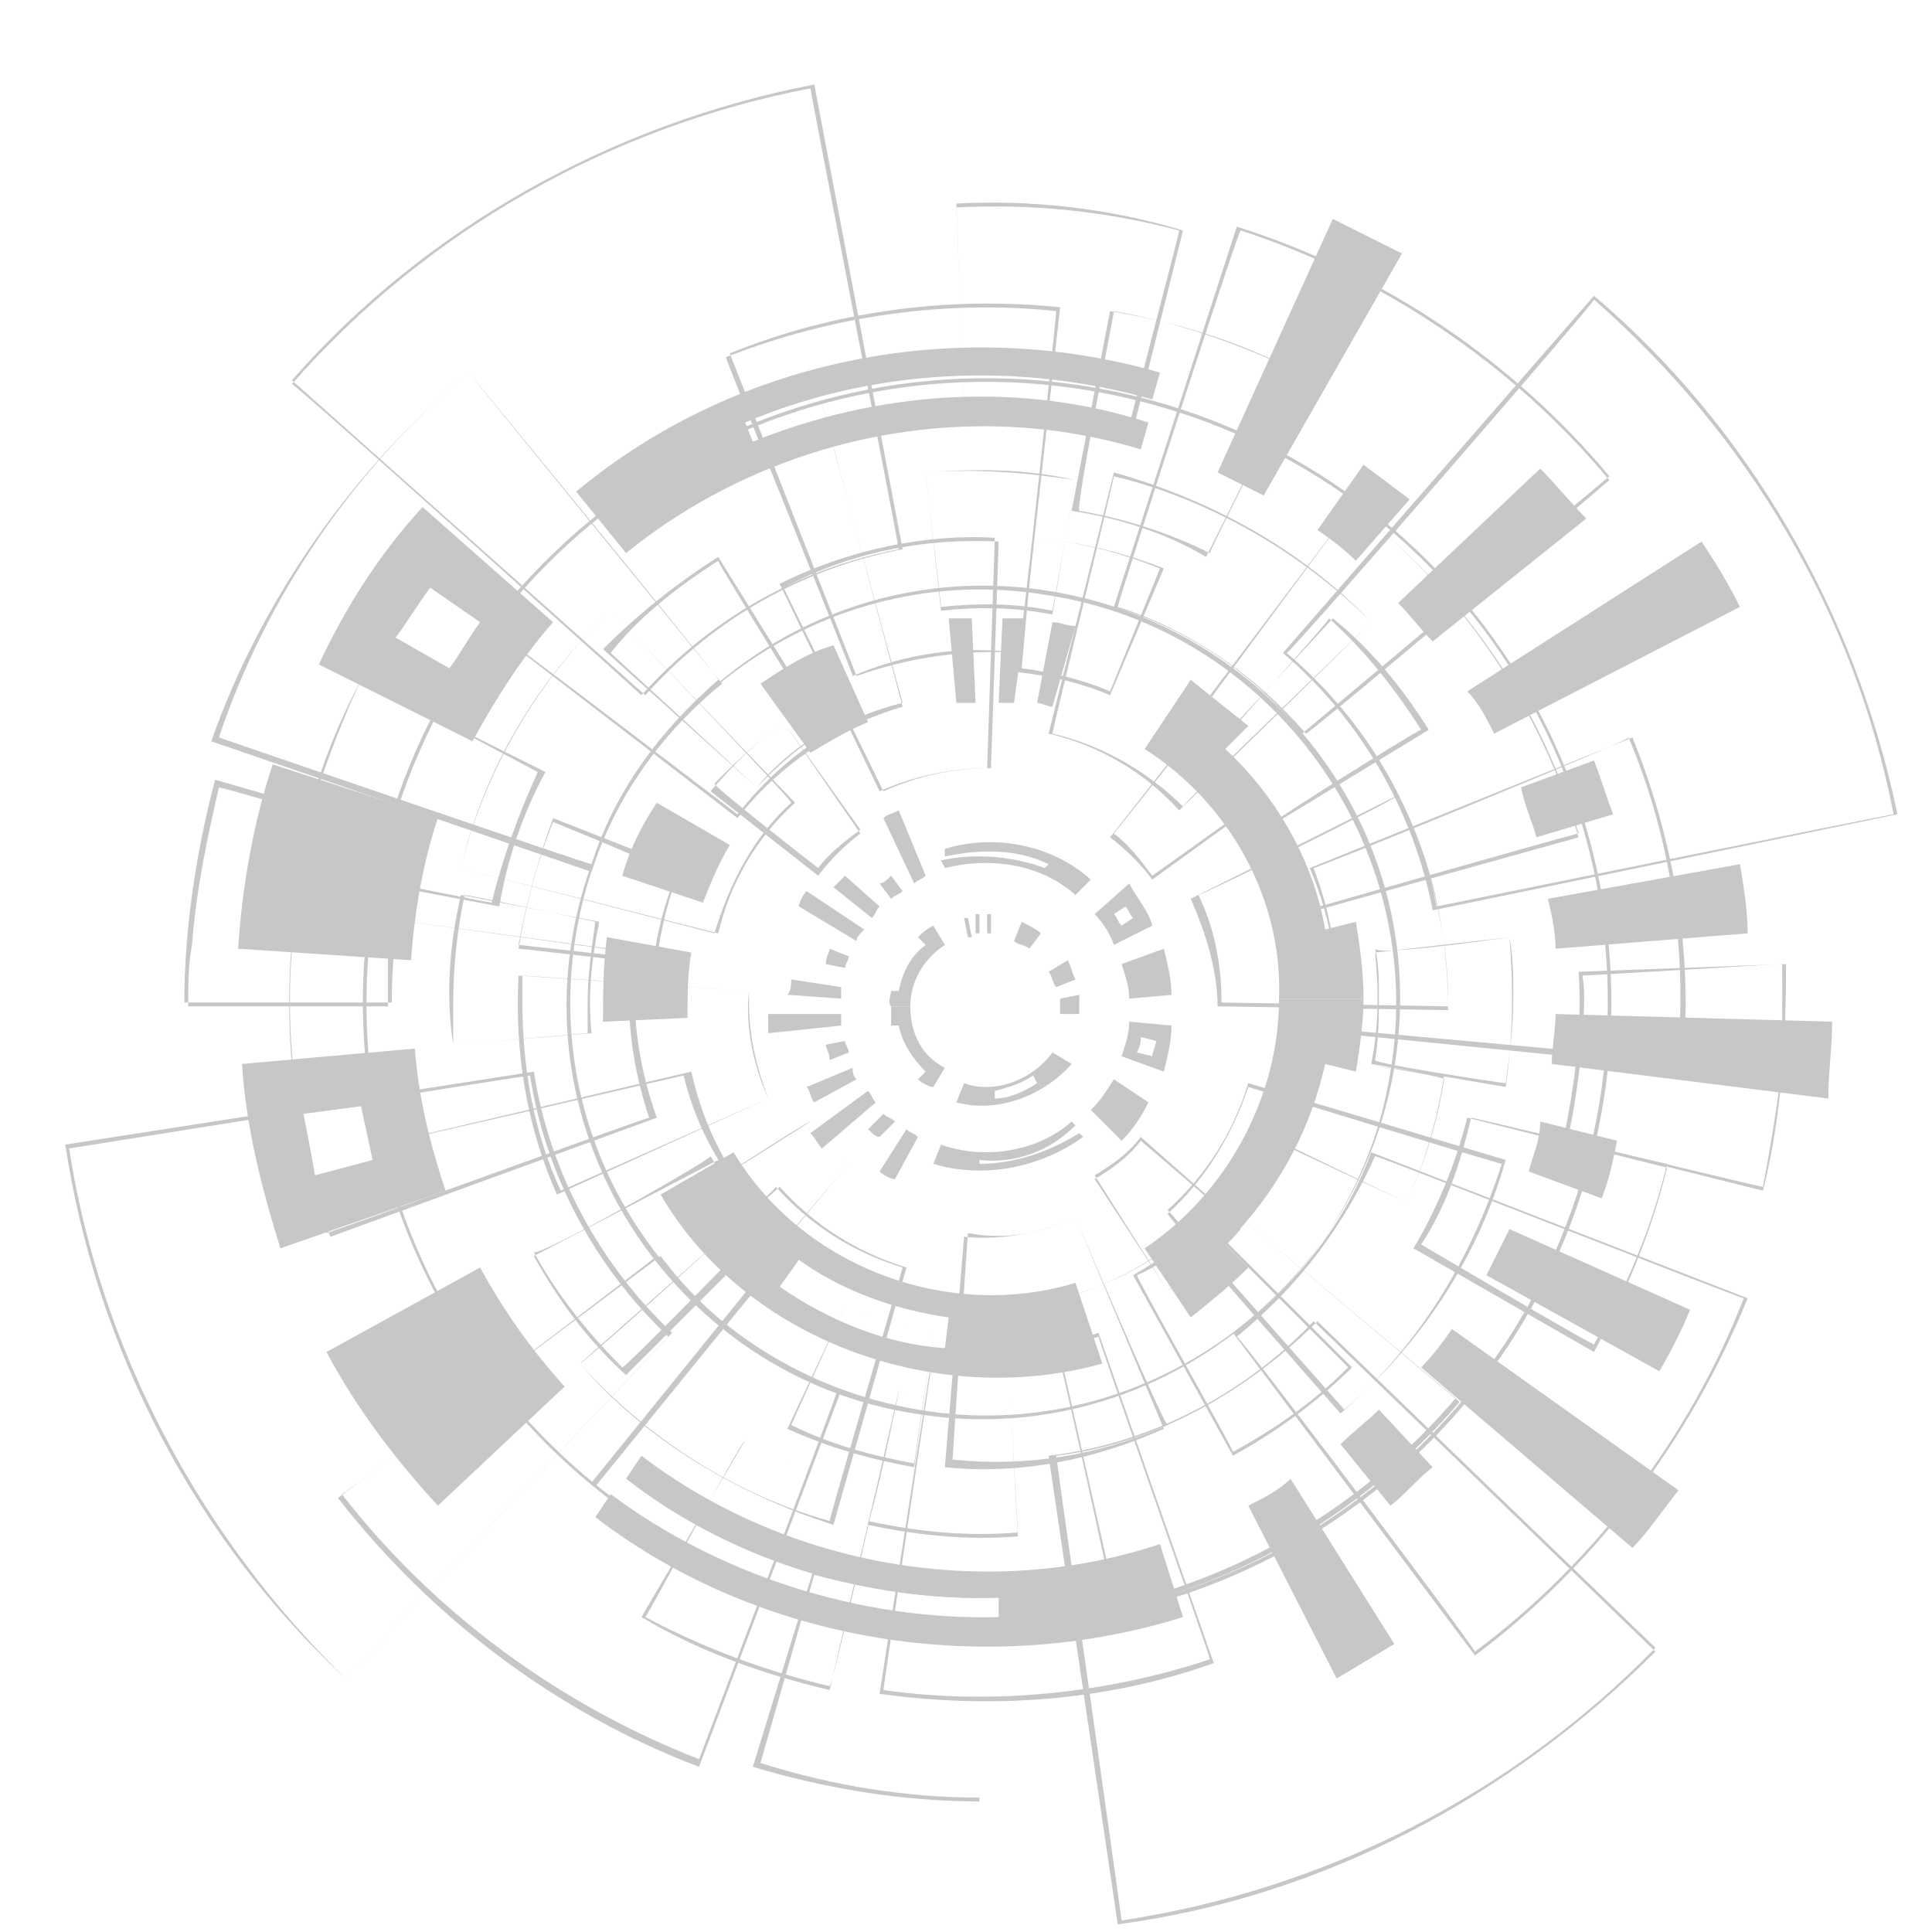 <?xml version="1.0" encoding="utf-8"?>
<!-- Generator: Adobe Illustrator 25.2.1, SVG Export Plug-In . SVG Version: 6.00 Build 0)  -->
<svg version="1.1" id="Layer_1" xmlns="http://www.w3.org/2000/svg" xmlns:xlink="http://www.w3.org/1999/xlink" x="0px" y="0px"
	 viewBox="0 0 50.3 50.3" style="enable-background:new 0 0 50.3 50.3;" xml:space="preserve">
<style type="text/css">
	.st0{opacity:0.6;}
	.st1{clip-path:url(#SVGID_2_);}
	.st2{fill:#6C757D;}
	.st3{fill:#434343;}
	.st4{opacity:0.3;}
</style>
<g class="st0">
	<g>
		<g>
			<defs>
				<circle id="SVGID_1_" cx="133.3" cy="-13.3" r="25.1"/>
			</defs>
			<clipPath id="SVGID_2_">
				<use xlink:href="#SVGID_1_"  style="overflow:visible;"/>
			</clipPath>
			<g class="st1">
				
					<rect x="115.4" y="-30.6" transform="matrix(0.553 -0.833 0.833 0.553 42.166 102.389)" class="st2" width="2.2" height="85"/>
				
					<rect x="117.9" y="-34.5" transform="matrix(0.553 -0.833 0.833 0.553 46.535 102.766)" class="st2" width="2.2" height="85"/>
				
					<rect x="120.5" y="-38.3" transform="matrix(0.553 -0.833 0.833 0.553 50.915 103.187)" class="st2" width="2.2" height="85"/>
				
					<rect x="123" y="-42.1" transform="matrix(0.553 -0.833 0.833 0.553 55.132 103.594)" class="st2" width="2.2" height="85"/>
				
					<rect x="125.4" y="-45.9" transform="matrix(0.553 -0.833 0.833 0.553 59.38 103.946)" class="st2" width="2.2" height="85"/>
				
					<rect x="128.1" y="-49.8" transform="matrix(0.553 -0.833 0.833 0.553 63.906 104.389)" class="st2" width="2.2" height="85"/>
				
					<rect x="130.8" y="-53.8" transform="matrix(0.553 -0.833 0.833 0.553 68.431 104.831)" class="st2" width="2.2" height="85"/>
				
					<rect x="133.4" y="-57.8" transform="matrix(0.553 -0.833 0.833 0.553 72.944 105.231)" class="st2" width="2.2" height="85"/>
				
					<rect x="136" y="-61.7" transform="matrix(0.553 -0.833 0.833 0.553 77.281 105.663)" class="st2" width="2.2" height="85"/>
				
					<rect x="138.5" y="-65.6" transform="matrix(0.553 -0.833 0.833 0.553 81.649 106.04)" class="st2" width="2.2" height="85"/>
				
					<rect x="141" y="-69.3" transform="matrix(0.553 -0.833 0.833 0.553 85.866 106.447)" class="st2" width="2.2" height="85"/>
				
					<rect x="143.5" y="-73.1" transform="matrix(0.553 -0.833 0.833 0.553 90.127 106.842)" class="st2" width="2.2" height="85"/>
				
					<rect x="146.2" y="-77" transform="matrix(0.553 -0.833 0.833 0.553 94.652 107.285)" class="st2" width="2.2" height="85"/>
				
					<rect x="148.8" y="-81.1" transform="matrix(0.553 -0.833 0.833 0.553 99.165 107.684)" class="st2" width="2.2" height="85"/>
			</g>
		</g>
	</g>
</g>
<path class="st3" d="M-136.5-16.3c-0.1-0.4-0.3-0.8-0.5-1.2c-0.2-0.4-0.4-0.8-0.5-1.1c-1.3,0.7-2.9,0.4-3.7-0.8
	c-0.8-1.2-0.5-2.8,0.6-3.7c-0.6-0.6-1.1-1.3-1.7-1.8c-0.9,1.1-2.6,1.3-3.7,0.5c-1.2-0.9-1.5-2.5-0.7-3.7c-0.7-0.4-1.5-0.8-2.3-1.1
	c-0.5,1.4-1.9,2.1-3.4,1.7c-1.4-0.4-2.2-1.8-1.9-3.2c-0.8-0.1-1.7-0.2-2.5-0.3c0,1.4-1.1,2.7-2.6,2.8c-1.5,0.1-2.7-1-2.9-2.4
	c-0.8,0.2-1.6,0.4-2.4,0.6c0.5,1.3-0.1,2.9-1.5,3.5c-1.3,0.6-2.9,0-3.5-1.3c-0.7,0.4-1.4,0.9-2.1,1.4c0.9,1.1,0.9,2.7-0.2,3.8
	c-1.1,1-2.7,1-3.8,0c-0.5,0.7-1,1.3-1.5,2c1.3,0.7,1.8,2.3,1.1,3.6c-0.6,1.3-2.2,1.9-3.5,1.3c-0.3,0.8-0.5,1.6-0.7,2.4
	c1.4,0.2,2.4,1.5,2.3,3c-0.2,1.5-1.4,2.5-2.9,2.4c0,0.8,0.1,1.7,0.2,2.5c1.4-0.3,2.8,0.6,3.2,2c0.3,1.4-0.5,2.8-1.9,3.3
	c0.1,0.4,0.3,0.8,0.5,1.2c0.2,0.4,0.3,0.8,0.5,1.1c1.3-0.7,2.9-0.4,3.7,0.8c0.8,1.2,0.5,2.8-0.6,3.7c0.6,0.6,1.1,1.3,1.7,1.8
	c0.9-1.1,2.6-1.3,3.7-0.5c1.2,0.9,1.5,2.5,0.7,3.7c0.7,0.4,1.5,0.8,2.3,1.1c0.5-1.4,1.9-2.1,3.3-1.7c1.4,0.4,2.2,1.8,1.9,3.3
	c0.8,0.1,1.7,0.2,2.5,0.3c0-1.4,1.1-2.7,2.6-2.8c1.5-0.1,2.7,1,2.9,2.4c0.8-0.2,1.6-0.4,2.4-0.6c-0.5-1.4,0.1-2.9,1.5-3.5
	c1.3-0.6,2.9,0,3.5,1.3c0.7-0.4,1.4-0.9,2.1-1.4c-0.9-1.1-0.9-2.8,0.2-3.8c1.1-1,2.7-1,3.8,0c0.5-0.7,1-1.3,1.5-2
	c-1.3-0.7-1.8-2.3-1.1-3.6c0.7-1.3,2.2-1.9,3.5-1.3c0.3-0.8,0.5-1.6,0.7-2.4c-1.4-0.2-2.4-1.5-2.3-3c0.2-1.5,1.4-2.5,2.9-2.4
	c0-0.8-0.1-1.7-0.2-2.5c-1.4,0.3-2.8-0.6-3.2-2C-138.7-14.4-137.9-15.9-136.5-16.3z M-150.4,5.1l-3.8-8.7c0.8-0.6,1.4-1.5,1.8-2.4
	l9.4,1C-143.9-0.8-146.5,2.9-150.4,5.1z M-159.1-10.7c1.4-0.6,3,0,3.6,1.4c0.6,1.4,0,3-1.4,3.6c-1.4,0.6-3,0-3.6-1.4
	C-161.1-8.5-160.5-10.1-159.1-10.7z M-165.7,5l5.6-7.7c0.9,0.4,2,0.5,3,0.3l3.8,8.7C-157.6,7.7-162.1,7.1-165.7,5z M-173.3-8.3
	l9.4,1c0.1,0.5,0.2,1,0.4,1.4c0.2,0.5,0.5,0.9,0.8,1.3l-5.6,7.7c-1.5-1.4-2.8-3.1-3.7-5.2C-172.9-4.1-173.3-6.2-173.3-8.3z
	 M-165.6-21.5l3.8,8.7c-0.8,0.6-1.4,1.5-1.8,2.4l-9.4-1C-172.1-15.6-169.5-19.3-165.6-21.5z M-150.3-21.4l-5.6,7.7
	c-0.9-0.4-2-0.5-3-0.3l-3.8-8.7C-158.4-24.2-153.9-23.6-150.3-21.4z M-142.7-8.1l-9.4-1c-0.1-0.5-0.2-1-0.4-1.4
	c-0.2-0.5-0.5-0.9-0.8-1.3l5.6-7.7c1.6,1.4,2.8,3.1,3.7,5.2C-143.1-12.4-142.7-10.2-142.7-8.1z"/>
<g class="st0">
	<path class="st3" d="M-64,21.4L-64,21.4c-2.4,2.4-3.8,5.7-3.8,9.1c0,3.4,1.3,6.7,3.8,9.1c2.4,2.4,5.7,3.8,9.1,3.8
		c3.4,0,6.7-1.3,9.1-3.8c5-5,5-13.2,0-18.2C-50.8,16.4-58.9,16.4-64,21.4z M-46,21.6c4.9,4.9,4.9,12.8,0,17.7
		c-2.4,2.4-5.5,3.7-8.8,3.7c-3.3,0-6.5-1.3-8.8-3.7c-2.4-2.4-3.7-5.5-3.7-8.9c0-3.3,1.3-6.5,3.7-8.8C-58.8,16.8-50.9,16.8-46,21.6z"
		/>
	<path class="st3" d="M-60.6,30.5c0,3.1,2.6,5.7,5.7,5.7c3.1,0,5.7-2.6,5.7-5.7c0-3.1-2.6-5.7-5.7-5.7C-58,24.8-60.6,27.4-60.6,30.5
		z M-60.2,30.5c0-3,2.4-5.4,5.3-5.4c2.9,0,5.3,2.4,5.3,5.4c0,2.9-2.4,5.3-5.3,5.3C-57.8,35.8-60.2,33.4-60.2,30.5z"/>
	<path class="st3" d="M-56.5,11.7c0,0-0.7,1.6-0.7,1.7c-0.1,0-0.4,0.1-0.5,0.1c-0.1-0.1-1.5-1.7-1.5-1.7L-62,8.7l-0.4,4.1
		c0,0-0.2,2.1-0.2,2.3c-0.1,0-0.2,0.1-0.2,0.1c-0.2-0.1-1.9-1.1-1.9-1.1l-3.5-2.1l0.9,4c0,0,0.5,2,0.5,2.2c-0.1,0.1-0.1,0.1-0.2,0.2
		c-0.2,0-2.2-0.5-2.2-0.5l-4-0.9l2.1,3.5c0,0,1.1,1.8,1.2,2c0,0-0.1,0.2-0.1,0.2c-0.2,0-2.2,0.2-2.2,0.2l-4.1,0.4
		c0,0,4.6,4.1,4.8,4.2c0,0.1,0,0.2,0,0.3c-0.2,0.1-5.8,2.5-5.8,2.5l3.8,1.6c0,0,1.9,0.8,2.1,0.9c0,0.1,0,0.2,0,0.3
		c-0.1,0.1-1.7,1.5-1.7,1.5l-3.1,2.7l4.1,0.4c0,0,2.1,0.2,2.3,0.2c0,0,0.1,0.2,0.1,0.2c-0.1,0.2-3.2,5.5-3.2,5.5l4-0.9
		c0,0,2-0.5,2.2-0.5c0.1,0.1,0.1,0.1,0.2,0.2c0,0.2-1.4,6.2-1.4,6.2l3.5-2.1c0,0,1.8-1.1,2-1.2c0.1,0,0.2,0.1,0.2,0.1
		c0,0.2,0.6,6.3,0.6,6.3l2.7-3.1c0,0,1.4-1.6,1.5-1.7c0.1,0,0.3,0,0.3,0c0.1,0.2,2.5,5.8,2.5,5.8l1.6-3.8c0,0,0.8-1.9,0.9-2.1
		c0.1,0,0.2,0,0.3,0c0.1,0.1,1.5,1.7,1.5,1.7l2.7,3.1l0.4-4.1c0,0,0.2-2.1,0.2-2.3c0.1,0,0.2-0.1,0.2-0.1c0.2,0.1,1.9,1.1,1.9,1.1
		l3.5,2.1l-0.9-4c0,0-0.5-2-0.5-2.2c0.1-0.1,0.1-0.1,0.2-0.2c0.2,0,2.2,0.5,2.2,0.5l4,0.9l-2.1-3.5c0,0-1.1-1.8-1.2-2
		c0,0,0-0.1,0-0.1s0.1-0.1,0.1-0.2c0.2,0,2.2-0.2,2.2-0.2l4.1-0.4l-3.1-2.7c0,0-1.6-1.4-1.7-1.5c0,0,0-0.2,0-0.3
		c0.2-0.1,2-0.9,2-0.9l3.8-1.6l-3.8-1.6c0,0-1.9-0.8-2.1-0.9c0-0.1,0-0.2,0-0.3c0.1-0.1,1.7-1.5,1.7-1.5l3.1-2.7l-4.1-0.4
		c0,0-2.1-0.2-2.3-0.2c0-0.1-0.1-0.2-0.1-0.3c0.1-0.2,3-5.2,3-5.2l-4,0.9c0,0-1.7,0.4-1.8,0.4c-0.1-0.1-0.3-0.3-0.4-0.4
		c0-0.2,0.4-1.8,0.4-1.8l0.9-4c0,0-5,2.9-5.2,3c-0.1-0.1-0.4-0.2-0.5-0.3c0-0.2-0.2-1.9-0.2-1.9L-47.9,9l-2.7,3.1
		c0,0-1.1,1.3-1.2,1.4c-0.1,0-0.4-0.1-0.6-0.1c-0.1-0.2-0.7-1.7-0.7-1.7l-1.6-3.8L-56.5,11.7z M-57,13.7L-57,13.7l0.8-1.9
		c0,0,1.1-2.4,1.3-3c0.3,0.6,1.3,3,1.3,3l0.8,1.9l1,0.1l0.1-0.1l1.3-1.5c0,0,1.7-2,2.2-2.5c0.1,0.6,0.3,3.3,0.3,3.3l0.2,2.1l0.9,0.4
		l0.1,0c0,0,4-2.3,4.5-2.7c-0.1,0.6-0.7,3.2-0.7,3.2l-0.4,2l0.7,0.7l0.1,0l1.9-0.4c0,0,2.6-0.6,3.2-0.7c-0.3,0.6-2.7,4.6-2.7,4.6
		l0.3,0.6l0.1,0l2.4,0.2c0,0,2.6,0.3,3.3,0.3c-0.5,0.4-2.5,2.2-2.5,2.2l-1.8,1.6l0.1,0.7l0.1,0l2.2,0.9c0,0,2.4,1.1,3,1.3
		c-0.6,0.3-3,1.3-3,1.3l-2.2,1l-0.1,0.5l0,0.2l1.8,1.6c0,0,2,1.7,2.5,2.2c-0.6,0.1-3.3,0.3-3.3,0.3l0,0l-2.4,0.2l-0.2,0.4l-0.1,0.2
		l0.1,0.1l1.2,2c0,0,1.3,2.3,1.7,2.8c-0.6-0.1-3.2-0.7-3.2-0.7l-2.4-0.5l-0.5,0.5l0,0.1l0.5,2.3c0,0,0.6,2.6,0.7,3.2
		c-0.6-0.3-2.8-1.7-2.8-1.7l-2.1-1.2l-0.6,0.3l0,0.1l-0.2,2.4c0,0-0.3,2.6-0.3,3.3c-0.4-0.5-2.2-2.5-2.2-2.5l-1.6-1.8l-0.3,0.1
		l-0.4,0.1l0,0.1l-0.9,2.2c0,0-1.1,2.4-1.3,3c-0.3-0.6-2.3-5.2-2.3-5.2l-0.3,0l-0.4-0.1l-0.1,0.1l-1.6,1.8c0,0-1.7,2-2.2,2.5
		c-0.1-0.6-0.5-5.7-0.5-5.7l-0.6-0.3l-0.1,0l-2,1.2c0,0-2.3,1.3-2.8,1.7c0.1-0.6,1.2-5.6,1.2-5.6l-0.5-0.5l-0.1,0l-2.3,0.5
		c0,0-2.6,0.6-3.2,0.7c0.3-0.6,2.9-4.9,2.9-4.9l-0.3-0.6l-0.1,0l-2.4-0.2c0,0-2.6-0.3-3.3-0.3c0.5-0.4,2.5-2.2,2.5-2.2l1.8-1.6
		l0-0.2l-0.1-0.5l-0.1,0l-2.2-0.9c0,0-2.4-1-3-1.3c0.6-0.3,5.2-2.3,5.2-2.3l0.1-0.7c0,0-3.8-3.4-4.3-3.8c0.6-0.1,3.3-0.3,3.3-0.3
		l2.4-0.2l0.2-0.4l0.1-0.2l-0.1-0.1l-1.2-2c0,0-1.3-2.3-1.7-2.8c0.6,0.1,3.2,0.7,3.2,0.7l2.4,0.5l0.5-0.5l0-0.1l-0.5-2.3
		c0,0-0.6-2.6-0.7-3.2c0.6,0.3,2.8,1.7,2.8,1.7l2.1,1.2l0.6-0.3l0-0.1l0.2-2.4c0,0,0.3-2.6,0.3-3.3c0.4,0.5,2.2,2.5,2.2,2.5l1.6,1.8
		L-57,13.7z"/>
	<path class="st3" d="M-64.4,21c-2.5,2.5-3.9,5.9-3.9,9.5c0,3.6,1.4,7,3.9,9.5c2.5,2.5,5.9,3.9,9.5,3.9c3.6,0,7-1.4,9.5-3.9l0,0
		c5.3-5.3,5.3-13.8,0-19.1C-50.6,15.7-59.1,15.7-64.4,21z M-64.1,39.8c-2.5-2.5-3.8-5.8-3.8-9.3c0-3.5,1.4-6.8,3.8-9.3
		c5.1-5.1,13.4-5.1,18.6,0c2.6,2.6,3.8,5.9,3.8,9.3c0,3.4-1.3,6.7-3.8,9.3c-2.5,2.5-5.8,3.8-9.3,3.8C-58.4,43.6-61.7,42.2-64.1,39.8
		z"/>
</g>
<g class="st4">
	<g>
		<g>
			<g>
				<g>
					<g>
						<path class="st3" d="M26,41.6l0,0.5c-3.6,0.1-7.3-1.1-10.1-3.2l-0.4,0.6c4.3,3.3,10.2,4.2,15.3,2.6l-0.6-1.9
							c-4.5,1.5-9.7,0.6-13.5-2.3l-0.4,0.6C19,40.6,22.5,41.7,26,41.6z"/>
						<path class="st3" d="M19.6,11.5L19.4,11c3.3-1.4,7.1-1.6,10.6-0.6l0.2-0.7C25,8.2,19.2,9.3,15,12.8l1.3,1.6
							c3.7-3,8.8-4.1,13.4-2.7l0.2-0.7C26.5,9.9,22.8,10.2,19.6,11.5z"/>
						<path class="st3" d="M12.5,33c0.6,1.1,1.3,2.1,2.2,3.1l-3.3,3.1c-1.1-1.2-2.1-2.5-2.9-4L12.5,33z"/>
						<path class="st3" d="M6.3,27.7l4.5-0.4c0.1,1.3,0.4,2.5,0.8,3.7l-4.3,1.5C6.8,30.9,6.4,29.3,6.3,27.7z M7.9,29
							c0.1,0.5,0.2,1,0.3,1.6l1.5-0.4c-0.1-0.5-0.2-0.9-0.3-1.4L7.9,29z"/>
						<path class="st3" d="M11,13.2l3.4,3c-0.8,0.9-1.5,2-2.1,3.1l-4-2C9,15.8,9.9,14.4,11,13.2z M11.2,15.3
							c-0.3,0.4-0.6,0.9-0.9,1.3l1.4,0.8c0.3-0.4,0.5-0.8,0.8-1.2L11.2,15.3z"/>
						<path class="st3" d="M11.4,21.3c-0.4,1.2-0.6,2.4-0.7,3.7l-4.5-0.3c0.1-1.6,0.4-3.3,0.9-4.8L11.4,21.3z"/>
						<path class="st3" d="M32.9,12.9c-0.4-0.2-0.8-0.4-1.2-0.6l3-6.6c0.6,0.3,1.2,0.6,1.8,0.9L32.9,12.9z"/>
						<path class="st3" d="M35.3,14.6c-0.3-0.3-0.7-0.6-1-0.8l1.2-1.7c0.4,0.3,0.8,0.6,1.2,0.9L35.3,14.6z"/>
						<path class="st3" d="M37.3,16.7c-0.3-0.3-0.6-0.7-0.9-1l3.7-3.5c0.4,0.4,0.8,0.9,1.2,1.3L37.3,16.7z"/>
						<path class="st3" d="M38.9,19.1c-0.2-0.4-0.4-0.8-0.7-1.1l6.1-3.9c0.4,0.6,0.7,1.1,1,1.7L38.9,19.1z"/>
						<path class="st3" d="M40,21.8c-0.1-0.4-0.3-0.8-0.4-1.3l1.9-0.7c0.2,0.5,0.3,0.9,0.5,1.4L40,21.8z"/>
						<path class="st3" d="M40.5,24.7c0-0.4-0.1-0.9-0.2-1.3l5-0.9c0.1,0.6,0.2,1.2,0.2,1.8L40.5,24.7z"/>
						<path class="st3" d="M40.4,27.7c0-0.4,0.1-0.9,0.1-1.3l7.2,0.2c0,0.7-0.1,1.3-0.1,2L40.4,27.7z"/>
						<path class="st3" d="M39.8,30.5c0.1-0.4,0.3-0.8,0.3-1.3l2,0.5c-0.1,0.5-0.2,1-0.4,1.5L39.8,30.5z"/>
						<path class="st3" d="M38.7,33.2c0.2-0.4,0.4-0.8,0.6-1.2l4.7,2.1c-0.2,0.5-0.5,1.1-0.8,1.6L38.7,33.2z"/>
						<path class="st3" d="M37,35.6c0.3-0.3,0.6-0.7,0.8-1l5.9,4.2c-0.4,0.5-0.8,1.1-1.2,1.5L37,35.6z"/>
						<path class="st3" d="M34.9,37.6c0.3-0.3,0.7-0.6,1-0.9l1.4,1.5c-0.4,0.3-0.7,0.7-1.1,1L34.9,37.6z"/>
						<path class="st3" d="M32.5,39.2c0.4-0.2,0.8-0.4,1.1-0.7l2.7,4.3c-0.5,0.3-1,0.6-1.5,0.9L32.5,39.2z"/>
						<path class="st3" d="M17.2,31.1l1.9-1.1c1.8,3,5.6,4.4,8.9,3.4l0.7,2.1C24.4,36.7,19.4,34.9,17.2,31.1z M20.3,33.5
							c1.3,0.9,2.8,1.5,4.3,1.6l0.1-0.8c-1.4-0.2-2.8-0.7-3.9-1.5L20.3,33.5z"/>
						<path class="st3" d="M18,24.8c-0.1,0.5-0.1,1.1-0.1,1.7l-2.2,0.1c0-0.7,0-1.4,0.1-2.2L18,24.8z"/>
						<path class="st3" d="M19,22c-0.3,0.5-0.5,1-0.7,1.5l-2.1-0.7c0.2-0.7,0.5-1.3,0.9-1.9L19,22z"/>
						<path class="st3" d="M22.6,18.8c-0.5,0.2-1,0.5-1.5,0.8l-1.3-1.8c0.6-0.4,1.2-0.8,1.9-1L22.6,18.8z"/>
						<path class="st3" d="M25.4,18.3c-0.2,0-0.3,0-0.5,0l-0.2-2.2c0.2,0,0.4,0,0.6,0L25.4,18.3z"/>
						<path class="st3" d="M26.4,18.3c-0.2,0-0.3,0-0.4,0l0.1-2.2c0.2,0,0.4,0,0.6,0L26.4,18.3z"/>
						<path class="st3" d="M27.4,18.4c-0.1,0-0.3-0.1-0.4-0.1l0.4-2.1c0.2,0,0.4,0.1,0.6,0.1L27.4,18.4z"/>
						<path class="st3" d="M35.3,24l-0.8,0.2c-0.3-1.8-1.3-3.5-2.6-4.7l0.6-0.6c-0.5-0.4-1-0.8-1.5-1.2l-1.2,1.8
							c2.2,1.4,3.6,3.9,3.5,6.5h2.2C35.5,25.3,35.4,24.6,35.3,24z"/>
						<path class="st3" d="M32.5,33l-0.6-0.6c1.3-1.3,2.2-2.9,2.6-4.7l0.8,0.2c0.1-0.6,0.2-1.3,0.2-1.9h-2.2c0,2.6-1.4,5.1-3.5,6.5
							l1.2,1.8C31.5,33.9,32,33.5,32.5,33z"/>
					</g>
				</g>
				<g>
					<g>
						<path class="st3" d="M14.9,24.4c-1,5.9,3.1,11.5,8.9,12.4c5.9,1,11.5-3.1,12.4-8.9c1-5.9-3.1-11.5-8.9-12.4
							C21.5,14.5,15.9,18.5,14.9,24.4z M23.9,36.7c-5.9-1-9.9-6.5-8.9-12.4c1-5.9,6.5-9.9,12.4-8.9c5.9,1,9.9,6.5,8.9,12.4
							C35.3,33.7,29.7,37.7,23.9,36.7z"/>
					</g>
					<g>
						<g>
							<path class="st3" d="M31.7,31.2c-1.1,1.4-2.7,2.3-4.4,2.7l0,0l1.8,8l0,0c3.5-0.8,6.6-2.7,8.9-5.4l0,0L31.7,31.2L31.7,31.2z
								 M31.7,31.2c0,0,6.2,5.2,6.2,5.2c-2.3,2.7-5.4,4.6-8.9,5.4c0-0.1-1.7-7.9-1.8-7.9C29.1,33.5,30.6,32.6,31.7,31.2z"/>
						</g>
						<g>
							<path class="st3" d="M32.5,28.2c-0.4,1.3-1.1,2.4-2.1,3.3l0,0l4.6,5.2l0,0c2-1.7,3.5-4,4.2-6.5l0,0L32.5,28.2L32.5,28.2z
								 M32.5,28.3c0,0,6.5,2,6.6,2c-0.8,2.5-2.2,4.8-4.2,6.5c0,0-4.5-5.1-4.5-5.2C31.4,30.7,32.1,29.5,32.5,28.3z"/>
						</g>
						<g>
							<path class="st3" d="M29.7,29.6c-0.3,0.4-0.7,0.7-1.2,1l0,0l1.9,3l0,0c0.7-0.5,1.4-1,1.9-1.7l0,0L29.7,29.6L29.7,29.6z
								 M29.7,29.7c0,0,2.6,2.2,2.6,2.3c-0.5,0.6-1.2,1.2-1.9,1.6c0,0-1.9-2.9-1.9-2.9C29,30.4,29.4,30.1,29.7,29.7z"/>
						</g>
						<g>
							<path class="st3" d="M22.6,39.7L22.6,39.7c1.4,0.3,2.7,0.4,3.9,0.3l0,0l-0.2-3.6l0,0c-0.9,0.1-1.9,0-2.9-0.2l0,0L22.6,39.7z
								 M23.4,36.2c1,0.2,2,0.3,2.9,0.2c0,0,0.2,3.4,0.2,3.5c-1.3,0.1-2.5,0-3.9-0.3C22.7,39.6,23.4,36.3,23.4,36.2z"/>
						</g>
						<g>
							<path class="st3" d="M34.1,27.5c-0.1,0.8-0.4,1.6-0.7,2.3l0,0l3.2,1.5l0,0c0.5-1,0.8-2.1,1-3.3l0,0L34.1,27.5L34.1,27.5z
								 M34.2,27.5c0,0,3.4,0.5,3.4,0.6c-0.2,1.2-0.5,2.2-1,3.2c0,0-3.1-1.5-3.1-1.5C33.8,29.1,34,28.4,34.2,27.5z"/>
						</g>
						<g>
							<path class="st3" d="M28,31.7c-0.9,0.4-1.9,0.6-2.9,0.5l0,0l-0.5,6l0,0c2,0.2,3.9-0.2,5.7-1l0,0L28,31.7L28,31.7z M28,31.7
								c0,0,2.3,5.4,2.4,5.4c-1.8,0.8-3.7,1.1-5.6,0.9c0-0.1,0.4-5.9,0.4-5.9C26.2,32.3,27.1,32.1,28,31.7z"/>
						</g>
						<g>
							<path class="st3" d="M9.9,29.8L9.9,29.8c0.8,3.5,2.8,6.6,5.6,8.9l0,0l5.2-6.4l0,0c-1.4-1.1-2.3-2.6-2.7-4.4l0,0L9.9,29.8z
								 M17.8,28c0.4,1.7,1.4,3.2,2.7,4.3c0,0-5.1,6.3-5.1,6.3c-2.7-2.2-4.7-5.3-5.5-8.8C10,29.8,17.8,28,17.8,28z"/>
						</g>
						<g>
							<path class="st3" d="M15.1,35.5L15.1,35.5c1.7,2,4.1,3.4,6.6,4.2l0,0l1.9-6.7l0,0c-1.3-0.4-2.4-1.1-3.3-2.1l0,0L15.1,35.5z
								 M20.2,30.9c0.9,1,2,1.7,3.3,2.1c0,0-1.9,6.5-1.9,6.6c-2.5-0.7-4.8-2.2-6.5-4.1C15.2,35.5,20.2,31,20.2,30.9z"/>
						</g>
						<g>
							<path class="st3" d="M18.1,31.1L18.1,31.1c0.5,0.7,1.1,1.4,1.7,1.9l0,0l2.3-2.7l0,0c-0.4-0.3-0.7-0.7-1-1.1l0,0L18.1,31.1z
								 M21.1,29.2c0.3,0.4,0.6,0.8,1,1.1c0,0-2.2,2.6-2.2,2.7c-0.6-0.5-1.2-1.2-1.7-1.9C18.2,31,21,29.2,21.1,29.2z"/>
						</g>
						<g>
							<path class="st3" d="M12,23.3c-0.3,1.3-0.4,2.6-0.2,3.9l0,0l3.6-0.3l0,0c-0.1-1,0-1.9,0.2-2.9l0,0L12,23.3L12,23.3z
								 M11.8,26.1c0-0.9,0.1-1.9,0.3-2.8c0.1,0,3.4,0.7,3.4,0.7c-0.1,0.7-0.2,1.4-0.2,2.1c0,0.3,0,0.5,0,0.8
								c-0.1,0-3.4,0.3-3.5,0.3C11.8,26.8,11.8,26.5,11.8,26.1z"/>
						</g>
						<g>
							<path class="st3" d="M20.5,37.2L20.5,37.2c1.1,0.5,2.2,0.8,3.3,1l0,0l0.5-3.5l0,0c-0.8-0.1-1.6-0.4-2.3-0.7l0,0L20.5,37.2z
								 M22,34c0.7,0.3,1.5,0.6,2.3,0.7c0,0-0.5,3.4-0.5,3.4c-1.1-0.2-2.2-0.5-3.2-1C20.6,37.1,22,34,22,34z"/>
						</g>
						<g>
							<path class="st3" d="M13.5,25.4c-0.1,2,0.2,3.9,1,5.7l0,0l5.5-2.5l0,0c-0.4-0.9-0.6-1.9-0.5-2.8l0,0L13.5,25.4L13.5,25.4z
								 M13.6,26.1c0-0.2,0-0.5,0-0.7c0.1,0,5.9,0.4,5.9,0.4c0,0.1,0,0.2,0,0.3c0,0.9,0.2,1.7,0.5,2.5c0,0-5.4,2.4-5.4,2.4
								C13.9,29.5,13.6,27.8,13.6,26.1z"/>
						</g>
						<g>
							<path class="st3" d="M21.4,10.5c-3.4,0.9-6.5,3-8.7,5.8l0,0l6.5,5l0,0c1.1-1.4,2.6-2.4,4.3-2.9l0,0L21.4,10.5L21.4,10.5z
								 M21.4,10.5c0,0.1,2.1,7.8,2.1,7.8c-1.7,0.4-3.2,1.5-4.3,2.9c0,0-6.4-4.9-6.5-4.9C15,13.5,18,11.4,21.4,10.5z"/>
						</g>
						<g>
							<path class="st3" d="M15.9,15.9c-1.9,1.8-3.3,4.2-3.9,6.7l0,0l6.7,1.7l0,0c0.3-1.3,1-2.5,2-3.4l0,0L15.9,15.9L15.9,15.9z
								 M15.9,15.9c0,0,4.7,4.9,4.7,5c-1,0.9-1.6,2.1-2,3.4c0,0-6.6-1.7-6.6-1.7C12.6,20,14,17.7,15.9,15.9z"/>
						</g>
						<g>
							<path class="st3" d="M20.4,18.8c-0.7,0.5-1.3,1.1-1.9,1.8l0,0l2.8,2.2l0,0c0.3-0.4,0.7-0.8,1.1-1.1l0,0L20.4,18.8L20.4,18.8z
								 M20.4,18.8c0,0,2,2.8,2,2.8c-0.4,0.3-0.8,0.6-1.1,1c0,0-2.7-2.1-2.7-2.2C19.1,19.9,19.7,19.3,20.4,18.8z"/>
						</g>
						<g>
							<path class="st3" d="M24.1,12.3L24.1,12.3l0.4,3.6l0,0c0.9-0.1,1.9-0.1,2.9,0.1l0,0l0.6-3.5l0,0
								C26.7,12.2,25.4,12.2,24.1,12.3z M28,12.5c0,0.1-0.6,3.4-0.6,3.4c-1-0.2-1.9-0.2-2.9-0.1c0-0.1-0.4-3.4-0.4-3.5
								C25.4,12.2,26.7,12.3,28,12.5z"/>
						</g>
						<g>
							<path class="st3" d="M14.4,21.3c-0.4,1.1-0.7,2.2-0.9,3.3l0,0l3.6,0.4l0,0c0.1-0.8,0.3-1.6,0.6-2.4l0,0L14.4,21.3L14.4,21.3z
								 M14.4,21.4c0,0,3.2,1.3,3.2,1.4c-0.3,0.7-0.5,1.5-0.6,2.3c0,0-3.4-0.4-3.5-0.4C13.7,23.5,14,22.4,14.4,21.4z"/>
						</g>
						<g>
							<path class="st3" d="M20.3,15.2L20.3,15.2l2.6,5.4l0,0c0.9-0.4,1.9-0.6,2.8-0.6l0,0l0.2-6l0,0C24.1,13.9,22.1,14.3,20.3,15.2
								z M26,14.1c0,0.1-0.2,5.9-0.2,5.9c-1,0-1.9,0.2-2.8,0.6c0,0-2.6-5.3-2.6-5.3C22.1,14.4,24,14,26,14.1z"/>
						</g>
						<g>
							<path class="st3" d="M30.3,19.7L30.3,19.7c1.4,1.1,2.5,2.6,2.9,4.3l0,0l7.9-2.2l0,0c-1-3.4-3.1-6.5-5.9-8.6l0,0L30.3,19.7z
								 M35.2,13.2c2.8,2.1,4.9,5.1,5.9,8.5c-0.1,0-7.8,2.2-7.8,2.2c-0.5-1.7-1.5-3.2-2.9-4.2C30.4,19.7,35.2,13.2,35.2,13.2z"/>
						</g>
						<g>
							<path class="st3" d="M27.3,19.1L27.3,19.1c1.3,0.3,2.5,1,3.4,2l0,0l5-4.9l0,0c-1.8-1.9-4.2-3.2-6.7-3.9l0,0L27.3,19.1z
								 M29,12.4c2.5,0.6,4.9,2,6.7,3.8c0,0-4.9,4.7-4.9,4.8c-0.9-0.9-2.1-1.6-3.4-1.9C27.4,19,29,12.5,29,12.4z"/>
						</g>
						<g>
							<path class="st3" d="M28.9,21.8L28.9,21.8c0.4,0.3,0.8,0.7,1.1,1.1l0,0l2.9-2.1l0,0c-0.5-0.7-1.1-1.3-1.8-1.8l0,0L28.9,21.8z
								 M31.1,19c0.7,0.5,1.2,1.1,1.7,1.8c0,0-2.8,2-2.8,2c-0.3-0.4-0.6-0.8-1-1.1C29,21.7,31.1,19.1,31.1,19z"/>
						</g>
						<g>
							<path class="st3" d="M35.8,24.8L35.8,24.8c0.1,1,0.1,1.9-0.1,2.9l0,0l3.5,0.6l0,0c0.2-1.3,0.2-2.7,0.1-3.9l0,0L35.8,24.8z
								 M39.3,24.4c0.1,0.5,0.1,1.1,0.1,1.6c0,0.7-0.1,1.5-0.2,2.2c-0.1,0-3.4-0.5-3.4-0.6c0.1-0.6,0.1-1.1,0.1-1.7
								c0-0.4,0-0.8-0.1-1.2C35.9,24.9,39.3,24.4,39.3,24.4z"/>
						</g>
						<g>
							<path class="st3" d="M26.5,17.5L26.5,17.5c0.9,0.1,1.7,0.3,2.4,0.6l0,0l1.4-3.3l0,0c-1-0.4-2.2-0.7-3.4-0.8l0,0L26.5,17.5z
								 M26.9,14c1.2,0.1,2.3,0.4,3.3,0.8c0,0-1.3,3.2-1.3,3.2c-0.7-0.3-1.5-0.5-2.3-0.6C26.6,17.4,26.9,14.1,26.9,14z"/>
						</g>
						<g>
							<path class="st3" d="M31,23.4L31,23.4c0.4,0.9,0.7,1.9,0.7,2.8l0,0l6,0.1l0,0c0-2-0.4-3.9-1.3-5.6l0,0L31,23.4z M36.4,20.7
								c0.8,1.7,1.3,3.5,1.3,5.3c0,0.1,0,0.1,0,0.2c-0.1,0-5.9-0.1-5.9-0.1c0,0,0-0.1,0-0.1c0-0.9-0.2-1.9-0.6-2.7
								C31.1,23.4,36.4,20.8,36.4,20.7z"/>
						</g>
					</g>
				</g>
				<g>
					<g>
						<path class="st3" d="M25.5,30.2l0,0.1c0.9,0,1.8-0.3,2.6-0.8l0.1,0.1c-1.1,0.8-2.6,1.1-3.9,0.7l0.2-0.5
							c1.1,0.4,2.5,0.2,3.4-0.6l0.1,0.1C27.3,30,26.4,30.3,25.5,30.2z"/>
						<path class="st3" d="M27.2,22.6l0.1-0.1c-0.8-0.4-1.8-0.4-2.7-0.2l0-0.2c1.3-0.4,2.8-0.1,3.8,0.8L28,23.3
							c-0.9-0.8-2.2-1-3.4-0.7l-0.1-0.2C25.4,22.2,26.4,22.3,27.2,22.6z"/>
						<path class="st3" d="M29,28.1c-0.2,0.3-0.3,0.5-0.6,0.8l0.8,0.8c0.3-0.3,0.5-0.6,0.7-1L29,28.1z"/>
						<path class="st3" d="M30.3,27.9l-1.1-0.4c0.1-0.3,0.2-0.6,0.2-0.9l1.1,0.1C30.5,27.1,30.4,27.5,30.3,27.9z M29.7,27
							c0,0.1,0,0.2-0.1,0.4l0.4,0.1c0-0.1,0.1-0.3,0.1-0.4L29.7,27z"/>
						<path class="st3" d="M30,24.1l-1,0.5c-0.1-0.3-0.3-0.6-0.5-0.8l0.9-0.8C29.6,23.4,29.9,23.7,30,24.1z M29,23.8
							c0.1,0.1,0.1,0.2,0.2,0.3l0.3-0.2c-0.1-0.1-0.1-0.2-0.2-0.3L29,23.8z"/>
						<path class="st3" d="M29.2,25.1c0.1,0.3,0.2,0.6,0.2,0.9l1.1-0.1c0-0.4-0.1-0.8-0.2-1.2L29.2,25.1z"/>
						<path class="st3" d="M23.8,23c0.1-0.1,0.2-0.1,0.3-0.2l-0.7-1.7c-0.2,0.1-0.3,0.1-0.4,0.2L23.8,23z"/>
						<path class="st3" d="M23.2,23.4c0.1-0.1,0.2-0.1,0.3-0.2l-0.3-0.4c-0.1,0.1-0.2,0.2-0.3,0.2L23.2,23.4z"/>
						<path class="st3" d="M22.7,23.9c0.1-0.1,0.1-0.2,0.2-0.3L22,22.8c-0.1,0.1-0.2,0.2-0.3,0.3L22.7,23.9z"/>
						<path class="st3" d="M22.3,24.5c0-0.1,0.1-0.2,0.2-0.3l-1.5-1c-0.1,0.1-0.2,0.3-0.2,0.4L22.3,24.5z"/>
						<path class="st3" d="M22,25.2c0-0.1,0.1-0.2,0.1-0.3l-0.5-0.2c0,0.1-0.1,0.2-0.1,0.4L22,25.2z"/>
						<path class="st3" d="M21.9,26c0-0.1,0-0.2,0-0.3l-1.3-0.2c0,0.1,0,0.3-0.1,0.4L21.9,26z"/>
						<path class="st3" d="M21.9,26.7c0-0.1,0-0.2,0-0.3L20,26.4c0,0.2,0,0.3,0,0.5L21.9,26.7z"/>
						<path class="st3" d="M22.1,27.4c0-0.1-0.1-0.2-0.1-0.3l-0.5,0.1c0,0.1,0.1,0.2,0.1,0.4L22.1,27.4z"/>
						<path class="st3" d="M22.3,28.1c-0.1-0.1-0.1-0.2-0.1-0.3L21,28.3c0.1,0.1,0.1,0.3,0.2,0.4L22.3,28.1z"/>
						<path class="st3" d="M22.8,28.7c-0.1-0.1-0.1-0.2-0.2-0.3l-1.5,1.1c0.1,0.1,0.2,0.3,0.3,0.4L22.8,28.7z"/>
						<path class="st3" d="M23.3,29.2c-0.1-0.1-0.2-0.1-0.3-0.2l-0.4,0.4c0.1,0.1,0.2,0.2,0.3,0.2L23.3,29.2z"/>
						<path class="st3" d="M23.9,29.6c-0.1-0.1-0.2-0.1-0.3-0.2l-0.7,1.1c0.1,0.1,0.3,0.2,0.4,0.2L23.9,29.6z"/>
						<path class="st3" d="M24.9,28.7l0.2-0.5c0.8,0.3,1.8-0.1,2.3-0.8l0.5,0.3C27.2,28.5,26,29,24.9,28.7z M26.9,28
							c-0.3,0.2-0.6,0.3-1,0.4l0,0.2c0.4,0,0.8-0.2,1.1-0.4L26.9,28z"/>
						<path class="st3" d="M27.6,26c0,0.1,0,0.3,0,0.4l0.5,0c0-0.2,0-0.4,0-0.5L27.6,26z"/>
						<path class="st3" d="M27.3,25.3c0.1,0.1,0.1,0.3,0.2,0.4l0.5-0.2c-0.1-0.2-0.1-0.3-0.2-0.5L27.3,25.3z"/>
						<path class="st3" d="M26.4,24.5c0.1,0.1,0.3,0.1,0.4,0.2l0.3-0.4c-0.1-0.1-0.3-0.2-0.5-0.3L26.4,24.5z"/>
						<path class="st3" d="M25.7,24.3c0,0,0.1,0,0.1,0l0-0.5c0,0-0.1,0-0.1,0L25.7,24.3z"/>
						<path class="st3" d="M25.4,24.3c0,0,0.1,0,0.1,0l0-0.5c0,0-0.1,0-0.1,0L25.4,24.3z"/>
						<path class="st3" d="M25.2,24.4c0,0,0.1,0,0.1,0l-0.1-0.5c0,0-0.1,0-0.1,0L25.2,24.4z"/>
						<path class="st3" d="M23.2,25.8l0.2,0c0.1-0.5,0.3-0.9,0.7-1.2l-0.2-0.2c0.1-0.1,0.2-0.2,0.4-0.3l0.3,0.5
							c-0.6,0.4-0.9,1-0.9,1.6h-0.5C23.1,26.1,23.2,25.9,23.2,25.8z"/>
						<path class="st3" d="M23.9,28.1l0.2-0.2c-0.3-0.3-0.6-0.7-0.7-1.2l-0.2,0c0-0.2,0-0.3,0-0.5h0.5c0,0.7,0.3,1.3,0.9,1.6
							l-0.3,0.5C24.2,28.3,24,28.2,23.9,28.1z"/>
					</g>
				</g>
				<g>
					<g>
						<path class="st3" d="M9.9,22.3c-2.1,8.7,3.3,17.5,12,19.6c8.7,2.1,17.5-3.3,19.6-12c2.1-8.7-3.3-17.5-12-19.6
							C20.7,8.2,12,13.6,9.9,22.3z M21.9,41.8C13.2,39.7,7.9,31,10,22.3c2.1-8.7,10.8-14,19.5-11.9c8.7,2.1,14,10.8,11.9,19.5
							C39.3,38.5,30.6,43.9,21.9,41.8z"/>
					</g>
					<g>
						<g>
							<path class="st3" d="M34.2,34.4c-1.8,1.9-4.3,3.2-6.9,3.5l0,0l1.8,12.2l0,0c5.3-0.7,10.2-3.3,14-7.1l0,0L34.2,34.4L34.2,34.4
								z M34.3,34.4c0.1,0.1,8.7,8.4,8.8,8.5c-3.7,3.8-8.6,6.3-13.9,7.1c0-0.1-1.7-12-1.7-12.1C30,37.6,32.4,36.3,34.3,34.4z"/>
						</g>
						<g>
							<path class="st3" d="M35.7,30c-0.7,1.9-2,3.5-3.6,4.7l0,0l6.3,8.4l0,0c3.1-2.3,5.6-5.6,7.1-9.3l0,0L35.7,30L35.7,30z
								 M35.8,30.1c0.1,0,9.5,3.7,9.6,3.7c-1.4,3.6-3.9,6.9-7,9.2c0-0.1-6.1-8.2-6.2-8.2C33.8,33.5,35,31.9,35.8,30.1z"/>
						</g>
						<g>
							<path class="st3" d="M31.4,31.8c-0.5,0.5-1.2,1-1.9,1.4l0,0l2.6,4.7l0,0c1.1-0.6,2.2-1.4,3.1-2.3l0,0L31.4,31.8L31.4,31.8z
								 M31.4,31.9c0.1,0.1,3.6,3.6,3.7,3.7c-0.9,0.9-1.9,1.6-3,2.2c0-0.1-2.5-4.5-2.5-4.6C30.3,32.9,30.9,32.4,31.4,31.9z"/>
						</g>
						<g>
							<path class="st3" d="M19.6,46L19.6,46c2,0.6,4,0.9,5.9,0.9h0l0-5.4l0,0c-1.4,0-2.9-0.2-4.3-0.7l0,0L19.6,46z M21.2,41
								c1.5,0.4,2.9,0.6,4.3,0.6c0,0.1,0,5.1,0,5.2c-1.9,0-3.8-0.3-5.7-0.9C19.8,45.9,21.2,41,21.2,41z"/>
						</g>
						<g>
							<path class="st3" d="M38.2,29.1c-0.3,1.2-0.8,2.4-1.4,3.4l0,0l4.7,2.7l0,0c0.8-1.5,1.5-3.1,1.9-4.8l0,0L38.2,29.1L38.2,29.1z
								 M38.3,29.1c0.1,0,5,1.2,5.1,1.2c-0.4,1.7-1.1,3.3-1.9,4.7c-0.1,0-4.5-2.6-4.5-2.6C37.6,31.5,38,30.4,38.3,29.1z"/>
						</g>
						<g>
							<path class="st3" d="M28.6,34.7c-1.4,0.5-2.9,0.6-4.3,0.4l0,0l-1.4,9l0,0c2.9,0.4,5.9,0.2,8.7-0.8l0,0L28.6,34.7L28.6,34.7z
								 M28.6,34.8c0,0.1,2.9,8.3,2.9,8.4c-2.7,0.9-5.7,1.2-8.5,0.8c0-0.1,1.3-8.7,1.3-8.8C25.8,35.4,27.3,35.2,28.6,34.8z"/>
						</g>
						<g>
							<path class="st3" d="M1.7,29.8L1.7,29.8C2.5,35.1,5.1,40.1,9,43.7l0,0l8.5-9l0,0c-1.9-1.8-3.2-4.2-3.6-6.8l0,0L1.7,29.8z
								 M13.8,28c0.4,2.6,1.7,5,3.6,6.8c-0.1,0.1-8.3,8.8-8.4,8.9C5.2,40,2.6,35.1,1.8,29.9C1.8,29.9,13.7,28,13.8,28z"/>
						</g>
						<g>
							<path class="st3" d="M8.8,39L8.8,39c2.4,3.1,5.7,5.6,9.4,7l0,0l3.7-9.8l0,0c-1.9-0.7-3.5-1.9-4.7-3.5l0,0L8.8,39z M17.1,32.7
								c1.2,1.6,2.9,2.8,4.7,3.5c0,0.1-3.6,9.6-3.6,9.6c-3.6-1.4-6.9-3.8-9.3-6.9C9,38.9,17,32.8,17.1,32.7z"/>
						</g>
						<g>
							<path class="st3" d="M13.9,32.7L13.9,32.7c0.6,1.1,1.4,2.2,2.4,3.1l0,0l3.8-3.8l0,0c-0.6-0.5-1-1.2-1.4-1.8l0,0L13.9,32.7z
								 M18.5,30.1c0.4,0.7,0.8,1.3,1.4,1.8c-0.1,0.1-3.6,3.7-3.7,3.7c-0.9-0.9-1.7-1.9-2.3-3C14.1,32.7,18.5,30.2,18.5,30.1z"/>
						</g>
						<g>
							<path class="st3" d="M5.6,20.3c-0.5,1.9-0.8,3.9-0.8,5.8l0,0l5.4,0l0,0c0-1.4,0.2-2.9,0.6-4.3l0,0L5.6,20.3L5.6,20.3z
								 M5,24.6c0.1-1.4,0.4-2.8,0.7-4.1c0.1,0,4.9,1.4,5,1.4c-0.3,1-0.5,2.1-0.6,3.1c0,0.4,0,0.8,0,1.2c-0.1,0-5.1,0-5.2,0
								C4.9,25.6,4.9,25.1,5,24.6z"/>
						</g>
						<g>
							<path class="st3" d="M16.7,42.1L16.7,42.1c1.5,0.9,3.2,1.5,4.9,1.9l0,0l1.2-5.2l0,0c-1.2-0.3-2.4-0.7-3.4-1.3l0,0L16.7,42.1z
								 M19.4,37.5c1,0.6,2.2,1,3.4,1.3c0,0.1-1.1,5-1.2,5.1c-1.7-0.4-3.3-1-4.8-1.8C16.9,42,19.3,37.5,19.4,37.5z"/>
						</g>
						<g>
							<path class="st3" d="M7.7,23.6c-0.4,2.9-0.1,5.9,0.9,8.6l0,0l8.5-3.1l0,0c-0.5-1.4-0.7-2.9-0.5-4.3l0,0L7.7,23.6L7.7,23.6z
								 M7.6,24.7c0-0.4,0.1-0.7,0.1-1.1c0.1,0,8.7,1.2,8.8,1.2c0,0.2,0,0.3-0.1,0.5c-0.1,1.3,0.1,2.6,0.5,3.8c-0.1,0-8.3,3-8.4,3
								C7.8,29.8,7.4,27.3,7.6,24.7z"/>
						</g>
						<g>
							<path class="st3" d="M21.2,2.2c-5.2,1-10.1,3.7-13.6,7.7l0,0l9.2,8.2l0,0c1.8-2,4.1-3.3,6.7-3.8l0,0L21.2,2.2L21.2,2.2z
								 M21.1,2.3c0,0.1,2.3,11.9,2.3,12c-2.6,0.5-4.9,1.8-6.7,3.8C16.6,18,7.7,10,7.6,10C11.1,6,15.9,3.3,21.1,2.3z"/>
						</g>
						<g>
							<path class="st3" d="M12.2,9.7c-3,2.5-5.4,5.9-6.7,9.6l0,0l9.9,3.4l0,0c0.6-1.9,1.8-3.6,3.4-4.9l0,0L12.2,9.7L12.2,9.7z
								 M12.2,9.7c0.1,0.1,6.5,7.9,6.5,8c-1.5,1.3-2.7,2.9-3.3,4.8c-0.1,0-9.7-3.3-9.7-3.3C6.9,15.6,9.2,12.2,12.2,9.7z"/>
						</g>
						<g>
							<path class="st3" d="M18.7,14.5c-1.1,0.7-2.1,1.5-3,2.4l0,0l4,3.6l0,0c0.5-0.6,1.1-1.1,1.8-1.5l0,0L18.7,14.5L18.7,14.5z
								 M18.7,14.6c0,0.1,2.7,4.4,2.7,4.5c-0.7,0.4-1.2,0.9-1.7,1.4c-0.1-0.1-3.8-3.5-3.8-3.5C16.6,16.1,17.6,15.3,18.7,14.6z"/>
						</g>
						<g>
							<path class="st3" d="M24.9,5.3L24.9,5.3l0.2,5.4l0,0c1.4-0.1,2.9,0.1,4.4,0.5l0,0l1.3-5.2l0,0C28.8,5.4,26.8,5.2,24.9,5.3z
								 M30.7,6c0,0.1-1.3,5-1.3,5.1c-1.4-0.4-2.9-0.5-4.3-0.5c0-0.1-0.2-5.1-0.2-5.2C26.9,5.3,28.8,5.5,30.7,6z"/>
						</g>
						<g>
							<path class="st3" d="M9.4,17.7c-0.8,1.5-1.4,3.2-1.7,4.9l0,0l5.3,1l0,0c0.2-1.2,0.6-2.4,1.2-3.5l0,0L9.4,17.7L9.4,17.7z
								 M9.4,17.7c0.1,0,4.6,2.4,4.6,2.4c-0.5,1.1-0.9,2.2-1.2,3.4c-0.1,0-5-1-5.1-1C8.1,20.9,8.7,19.2,9.4,17.7z"/>
						</g>
						<g>
							<path class="st3" d="M19,9.2L19,9.2l3.3,8.4l0,0c1.4-0.5,2.9-0.7,4.3-0.6l0,0l1-9l0,0C24.7,7.7,21.7,8.1,19,9.2z M27.5,8.1
								c0,0.1-0.9,8.8-1,8.9c-1.4-0.2-2.9,0-4.3,0.6c0-0.1-3.3-8.2-3.3-8.3C21.7,8.2,24.7,7.8,27.5,8.1z"/>
						</g>
						<g>
							<path class="st3" d="M33.4,17L33.4,17c2,1.7,3.4,4.1,3.9,6.7l0,0l12.1-2.5l0,0c-1.1-5.3-3.9-10.1-7.9-13.5l0,0L33.4,17z
								 M41.5,7.8c4,3.5,6.8,8.2,7.8,13.4c-0.1,0-11.9,2.4-11.9,2.4c-0.5-2.6-1.9-4.9-3.9-6.6C33.6,17,41.5,7.9,41.5,7.8z"/>
						</g>
						<g>
							<path class="st3" d="M29,15.8L29,15.8c2,0.6,3.7,1.8,4.9,3.3l0,0l8-6.7l0,0c-2.5-3-5.9-5.3-9.7-6.5l0,0L29,15.8z M32.3,6
								c3.7,1.2,7.1,3.5,9.6,6.5c-0.1,0.1-7.8,6.6-7.9,6.6c-1.3-1.5-3-2.7-4.9-3.3C29.1,15.7,32.2,6.1,32.3,6z"/>
						</g>
						<g>
							<path class="st3" d="M31.1,20L31.1,20c0.6,0.6,1.1,1.1,1.5,1.8l0,0l4.6-2.8l0,0c-0.7-1.1-1.5-2.1-2.5-2.9l0,0L31.1,20z
								 M34.6,16.1c0.9,0.8,1.7,1.8,2.4,2.9c-0.1,0-4.4,2.7-4.4,2.8c-0.4-0.6-0.9-1.2-1.4-1.7C31.2,19.9,34.6,16.2,34.6,16.1z"/>
						</g>
						<g>
							<path class="st3" d="M41.1,25.3L41.1,25.3c0.1,1.5-0.1,2.9-0.4,4.4l0,0l5.2,1.3l0,0c0.5-2,0.6-4,0.6-5.9l0,0L41.1,25.3z
								 M46.4,25.1c0,0.8,0,1.6,0,2.5c-0.1,1.1-0.3,2.2-0.5,3.3c-0.1,0-5-1.2-5.1-1.2c0.2-0.8,0.3-1.7,0.4-2.5c0-0.6,0.1-1.2,0-1.8
								C41.3,25.4,46.3,25.1,46.4,25.1z"/>
						</g>
						<g>
							<path class="st3" d="M27.9,13.3L27.9,13.3c1.3,0.2,2.5,0.6,3.5,1.2l0,0l2.4-4.8l0,0c-1.5-0.8-3.1-1.3-4.9-1.6l0,0L27.9,13.3z
								 M29,8.1c1.7,0.3,3.4,0.9,4.8,1.6c0,0.1-2.3,4.6-2.3,4.7c-1-0.5-2.2-0.9-3.4-1.1C28,13.2,29,8.2,29,8.1z"/>
						</g>
						<g>
							<path class="st3" d="M34.1,22.6L34.1,22.6c0.6,1.4,0.8,2.9,0.7,4.3l0,0l9,0.9l0,0c0.3-2.9-0.2-5.9-1.3-8.6l0,0L34.1,22.6z
								 M42.4,19.2c1.1,2.6,1.5,5.4,1.3,8.1c0,0.1,0,0.2,0,0.3c-0.1,0-8.8-0.8-8.9-0.8c0,0,0-0.1,0-0.1c0.1-1.4-0.1-2.8-0.6-4.1
								C34.3,22.6,42.4,19.3,42.4,19.2z"/>
						</g>
					</g>
				</g>
			</g>
		</g>
	</g>
</g>
</svg>
